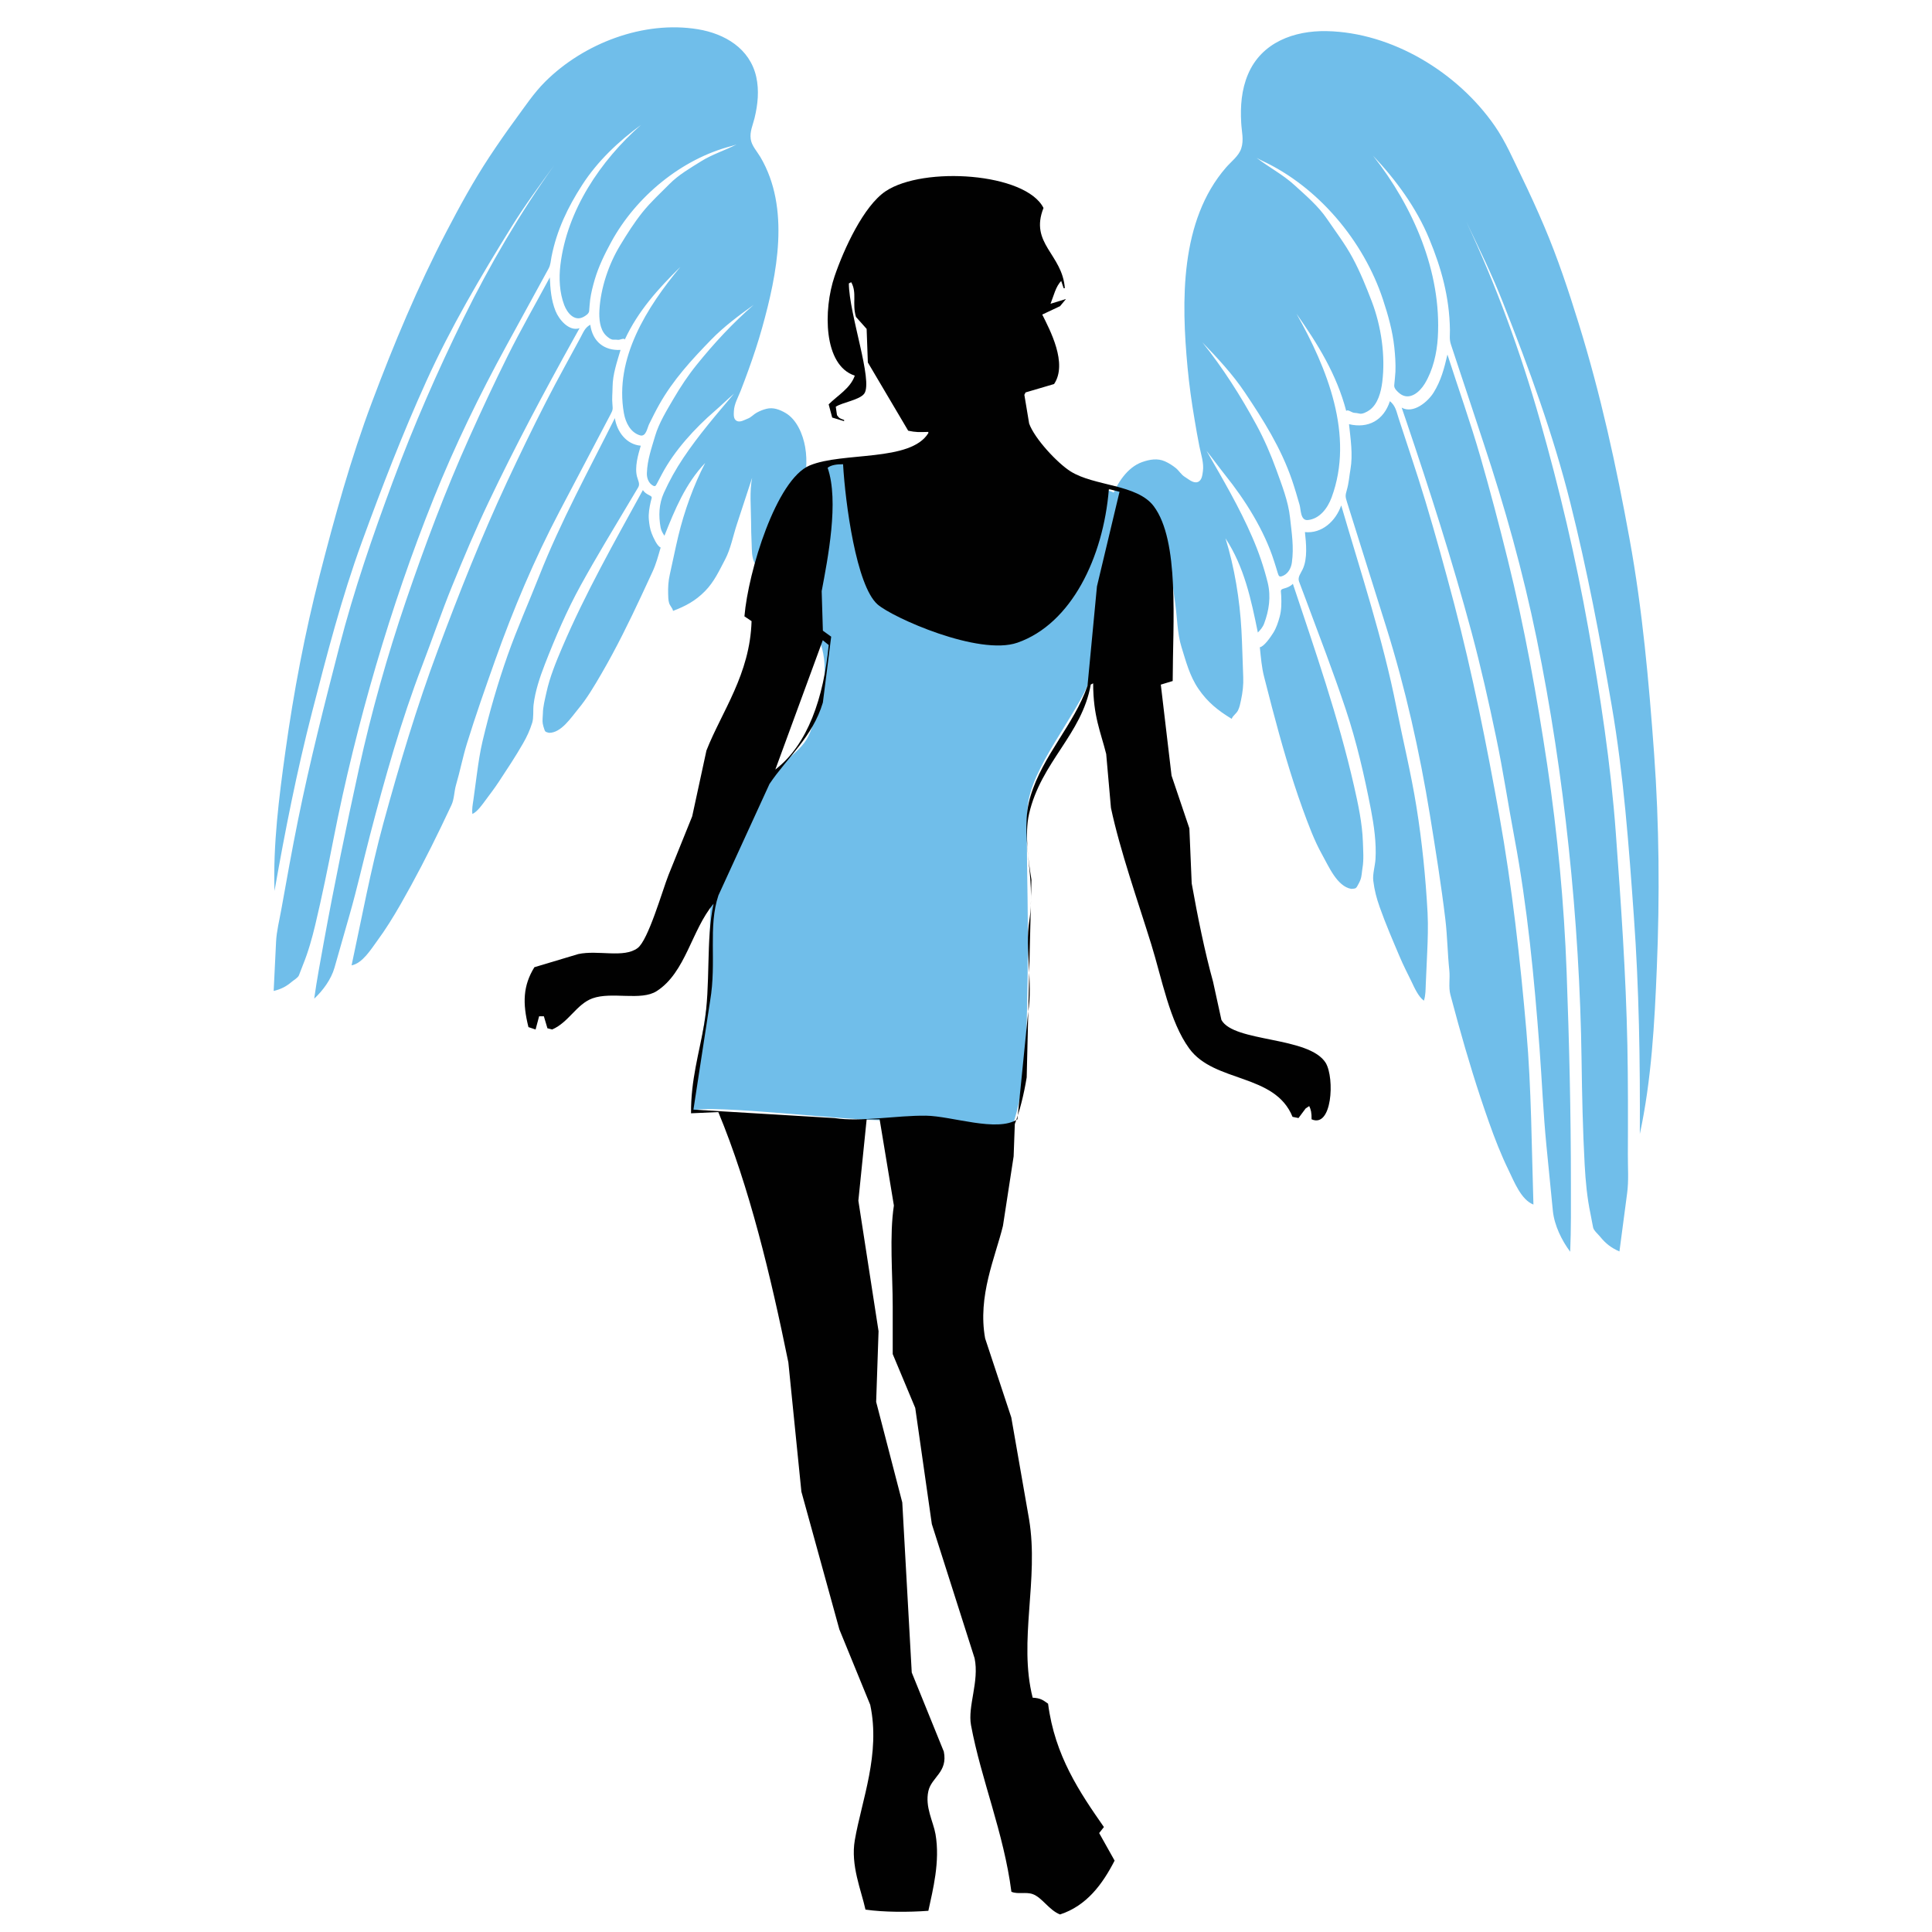 <?xml version="1.0" encoding="utf-8"?>
<!-- Generator: Adobe Illustrator 16.0.0, SVG Export Plug-In . SVG Version: 6.00 Build 0)  -->
<!DOCTYPE svg PUBLIC "-//W3C//DTD SVG 1.1//EN" "http://www.w3.org/Graphics/SVG/1.1/DTD/svg11.dtd">
<svg version="1.1" id="Layer_1" xmlns="http://www.w3.org/2000/svg" xmlns:xlink="http://www.w3.org/1999/xlink" x="0px" y="0px"
	 width="100px" height="100px" viewBox="0 0 100 100" enable-background="new 0 0 100 100" xml:space="preserve">
<path fill="#70BEEA" d="M83.822,64.775c0.134-0.998,0.266-2,0.396-2.998c0.091-0.662,0.037-1.351,0.04-2.014
	c0.008-1.892,0.012-3.777-0.025-5.666c-0.075-3.675-0.332-7.326-0.599-10.989c-0.26-3.554-0.803-7.107-1.428-10.611
	c-0.646-3.629-1.492-7.196-2.498-10.743c-0.994-3.5-2.265-6.988-3.813-10.277c0.666,1.385,1.347,2.775,1.907,4.205
	c1.341,3.395,2.591,6.802,3.479,10.35c0.871,3.474,1.533,6.966,2.141,10.493c0.619,3.602,0.887,7.26,1.146,10.901
	c0.271,3.75,0.328,7.511,0.309,11.271c0.604-2.802,0.764-5.751,0.88-8.607c0.152-3.686,0.125-7.399-0.141-11.081
	c-0.269-3.709-0.601-7.442-1.269-11.102c-0.685-3.776-1.5-7.507-2.638-11.175c-0.524-1.692-1.09-3.396-1.785-5.027
	c-0.372-0.875-0.761-1.728-1.177-2.583c-0.434-0.89-0.818-1.796-1.382-2.609c-1.921-2.769-5.306-4.833-8.698-4.902
	c-1.684-0.033-3.37,0.582-4.068,2.229c-0.34,0.794-0.406,1.667-0.354,2.523c0.024,0.464,0.146,0.874,0.002,1.318
	C64.12,8.077,63.73,8.355,63.459,8.67c-2.393,2.757-2.313,6.923-1.991,10.352c0.084,0.901,0.21,1.798,0.362,2.69
	c0.076,0.463,0.158,0.925,0.249,1.386c0.082,0.417,0.243,0.864,0.183,1.294c-0.029,0.198-0.05,0.484-0.275,0.559
	c-0.229,0.076-0.482-0.16-0.659-0.266c-0.185-0.112-0.298-0.317-0.461-0.452c-0.179-0.144-0.354-0.256-0.562-0.351
	c-0.389-0.177-0.806-0.101-1.188,0.034c-0.771,0.27-1.309,1.114-1.579,1.844c-0.319,0.861-0.376,1.761-0.313,2.672
	c0.123,1.824,1.01,3.531,2.092,4.957c0.26-0.322,0.31-0.738,0.399-1.136c0.106-0.46,0.201-0.926,0.289-1.39
	c0.159-0.838,0.427-1.77,0.412-2.626c0.138,1.005,0.276,2.01,0.415,3.016c0.1,0.718,0.104,1.546,0.32,2.234
	c0.238,0.761,0.422,1.498,0.88,2.169c0.474,0.693,1.01,1.119,1.72,1.551c0.063-0.174,0.246-0.27,0.328-0.441
	c0.085-0.176,0.113-0.338,0.154-0.528c0.084-0.386,0.132-0.795,0.115-1.19c-0.035-0.811-0.048-1.624-0.093-2.437
	c-0.086-1.563-0.36-3.254-0.825-4.748c0.971,1.476,1.328,3.171,1.674,4.876c0.133-0.133,0.261-0.285,0.326-0.464
	c0.254-0.68,0.362-1.394,0.184-2.124c-0.205-0.819-0.461-1.57-0.797-2.345c-0.668-1.547-1.531-3.013-2.371-4.474
	c0.332,0.413,0.641,0.847,0.971,1.261c1.032,1.285,2.023,2.861,2.525,4.444c0.063,0.202,0.132,0.405,0.189,0.609
	c0.057,0.193,0.094,0.244,0.305,0.143c0.25-0.121,0.391-0.4,0.429-0.666c0.114-0.814-0.009-1.53-0.095-2.336
	c-0.088-0.834-0.43-1.699-0.713-2.484c-0.285-0.786-0.623-1.568-1.022-2.303c-0.815-1.502-1.735-2.949-2.804-4.283
	c0.779,0.805,1.576,1.662,2.199,2.593c0.971,1.446,1.868,2.871,2.44,4.533c0.146,0.427,0.271,0.857,0.396,1.292
	c0.07,0.251,0.041,0.824,0.432,0.782c0.605-0.064,1.016-0.608,1.223-1.166c1.191-3.217-0.234-6.705-1.818-9.516
	c1.111,1.582,2.082,3.147,2.576,5.037c0.073-0.105,0.278,0.084,0.407,0.093c0.089,0.008,0.2,0.021,0.284,0.043
	c0.146,0.038,0.379-0.089,0.498-0.171c0.449-0.309,0.611-0.945,0.676-1.459c0.171-1.358-0.053-2.892-0.54-4.17
	c-0.299-0.779-0.601-1.531-0.998-2.267c-0.388-0.72-0.866-1.341-1.323-2.013c-0.449-0.661-1.084-1.2-1.67-1.735
	c-0.606-0.558-1.33-0.927-1.974-1.425c0.095,0.054,0.188,0.106,0.287,0.152c2.897,1.344,5.253,4.146,6.255,7.184
	c0.266,0.804,0.498,1.627,0.587,2.473c0.044,0.419,0.074,0.841,0.058,1.262c-0.013,0.237-0.043,0.469-0.063,0.706
	c-0.015,0.164,0.169,0.332,0.297,0.431c0.492,0.375,1.019-0.078,1.285-0.519c0.425-0.704,0.624-1.564,0.674-2.387
	c0.205-3.393-1.283-6.79-3.351-9.41c1.184,1.248,2.242,2.695,2.904,4.293c0.635,1.529,1.049,3.041,1.074,4.71
	c0.004,0.281-0.038,0.497,0.051,0.763c0.141,0.425,0.281,0.85,0.422,1.275c0.426,1.283,0.854,2.566,1.275,3.85
	c1.1,3.308,2.039,6.674,2.739,10.091c0.735,3.588,1.278,7.194,1.663,10.835c0.386,3.647,0.615,7.34,0.664,11.007
	c0.024,1.802,0.063,3.603,0.16,5.399c0.047,0.857,0.127,1.726,0.306,2.566c0.049,0.229,0.082,0.461,0.132,0.688
	c0.033,0.156,0.26,0.348,0.359,0.47C83.115,64.374,83.4,64.59,83.822,64.775 M81.273,64.79c0.049-1.176,0.039-2.354,0.037-3.529
	c0-3.646-0.086-7.282-0.221-10.929c-0.131-3.574-0.472-7.185-1.002-10.722c-0.537-3.578-1.175-7.123-2.045-10.636
	c-0.443-1.795-0.914-3.583-1.426-5.358c-0.512-1.77-1.133-3.513-1.697-5.265c-0.164,0.707-0.33,1.351-0.716,1.968
	c-0.296,0.478-1.052,1.117-1.652,0.781c0.072,0.212,0.146,0.426,0.218,0.639c1.233,3.636,2.396,7.267,3.396,10.975
	c0.482,1.798,0.893,3.619,1.273,5.441c0.363,1.733,0.623,3.479,0.951,5.221c0.67,3.572,1.021,7.231,1.295,10.854
	c0.127,1.688,0.193,3.381,0.359,5.068c0.111,1.128,0.225,2.258,0.334,3.387C80.455,63.427,80.834,64.204,81.273,64.79 M79.37,62.348
	c-0.095-2.988-0.103-5.994-0.363-8.974c-0.325-3.735-0.741-7.467-1.401-11.158c-0.66-3.681-1.389-7.34-2.338-10.959
	c-0.468-1.769-0.951-3.531-1.479-5.283c-0.243-0.801-0.497-1.598-0.762-2.394c-0.209-0.635-0.418-1.27-0.627-1.905
	c-0.123-0.373-0.158-0.665-0.459-0.91c-0.323,0.992-1.121,1.427-2.116,1.191c0.079,0.759,0.207,1.57,0.075,2.331
	c-0.063,0.361-0.084,0.717-0.188,1.073c-0.082,0.289-0.082,0.34,0.006,0.62c0.676,2.153,1.352,4.306,2.027,6.458
	c0.998,3.178,1.734,6.471,2.27,9.759c0.291,1.796,0.58,3.588,0.797,5.394c0.104,0.877,0.112,1.761,0.205,2.637
	c0.043,0.402-0.05,0.875,0.056,1.263c0.132,0.487,0.265,0.978,0.397,1.467c0.475,1.724,1,3.44,1.598,5.127
	c0.299,0.847,0.627,1.688,1.021,2.494C78.372,61.161,78.732,62.1,79.37,62.348 M73.7,51.796c0.095-0.29,0.085-0.577,0.099-0.882
	c0.024-0.543,0.049-1.086,0.073-1.628c0.03-0.682,0.053-1.353,0.019-2.035c-0.1-1.841-0.283-3.667-0.576-5.489
	c-0.277-1.736-0.697-3.437-1.039-5.159c-0.698-3.531-1.849-6.995-2.855-10.444c-0.285,0.818-1.003,1.471-1.878,1.382
	c0.063,0.587,0.144,1.367-0.114,1.919c-0.101,0.217-0.273,0.411-0.191,0.638c0.115,0.307,0.229,0.614,0.346,0.921
	c0.704,1.889,1.428,3.77,2.066,5.68c0.568,1.697,0.97,3.451,1.31,5.206c0.157,0.819,0.288,1.734,0.235,2.566
	c-0.021,0.349-0.157,0.781-0.114,1.118c0.063,0.502,0.165,0.89,0.332,1.364c0.31,0.876,0.679,1.73,1.042,2.584
	c0.182,0.427,0.388,0.834,0.594,1.249C73.201,51.104,73.409,51.584,73.7,51.796 M69.941,46.008c0.172-0.018,0.23,0.008,0.313-0.143
	c0.061-0.11,0.123-0.217,0.165-0.335c0.069-0.191,0.069-0.41,0.104-0.608c0.074-0.436,0.033-0.907,0.02-1.347
	c-0.031-0.957-0.246-1.955-0.458-2.888c-0.812-3.565-2.012-7.007-3.166-10.47c-0.119,0.127-0.278,0.194-0.444,0.239
	c-0.242,0.066-0.168,0.108-0.16,0.374c0.017,0.366,0.017,0.745-0.082,1.102c-0.078,0.286-0.172,0.572-0.328,0.821
	c-0.129,0.205-0.471,0.713-0.697,0.749c0.057,0.524,0.093,1.04,0.227,1.55c0.133,0.521,0.268,1.04,0.403,1.563
	c0.463,1.759,0.963,3.521,1.58,5.233c0.295,0.81,0.603,1.653,1.024,2.404C68.766,44.822,69.203,45.883,69.941,46.008 M14.165,51.292
	c0.374-0.091,0.643-0.224,0.939-0.476c0.101-0.086,0.317-0.209,0.368-0.333c0.075-0.181,0.137-0.365,0.211-0.546
	c0.272-0.667,0.469-1.373,0.636-2.072c0.349-1.467,0.651-2.946,0.941-4.428c0.591-3.017,1.333-6.027,2.198-8.977
	c0.863-2.944,1.852-5.835,2.996-8.683c1.089-2.711,2.369-5.344,3.769-7.904c0.543-0.994,1.086-1.987,1.629-2.98
	c0.18-0.329,0.36-0.657,0.54-0.987c0.112-0.206,0.109-0.39,0.155-0.622c0.272-1.372,0.84-2.556,1.592-3.719
	c0.786-1.219,1.875-2.249,3.038-3.098c-2.095,1.845-3.831,4.419-4.171,7.249c-0.083,0.686-0.047,1.426,0.198,2.072
	c0.153,0.405,0.52,0.857,0.98,0.624c0.121-0.062,0.297-0.173,0.31-0.31c0.018-0.198,0.027-0.394,0.053-0.592
	c0.047-0.35,0.136-0.693,0.234-1.032c0.201-0.684,0.516-1.327,0.855-1.95c1.282-2.354,3.642-4.304,6.232-4.97
	c0.088-0.023,0.173-0.053,0.259-0.083c-0.604,0.313-1.255,0.507-1.84,0.874c-0.563,0.352-1.166,0.7-1.636,1.176
	c-0.478,0.484-0.965,0.924-1.393,1.458c-0.438,0.547-0.799,1.121-1.161,1.718c-0.594,0.979-1.008,2.209-1.072,3.356
	c-0.023,0.435,0.015,0.983,0.339,1.307c0.086,0.086,0.258,0.226,0.385,0.217c0.072-0.005,0.165,0.001,0.241,0.008
	c0.108,0.012,0.305-0.113,0.35-0.015c0.69-1.483,1.725-2.626,2.877-3.76c-1.726,2.076-3.425,4.734-2.925,7.569
	c0.087,0.492,0.342,1.003,0.833,1.15c0.315,0.093,0.376-0.384,0.473-0.58c0.168-0.339,0.333-0.675,0.519-1.005
	c0.721-1.283,1.676-2.32,2.692-3.365c0.653-0.673,1.439-1.258,2.2-1.803c-1.079,0.938-2.054,1.99-2.952,3.104
	c-0.439,0.544-0.835,1.139-1.188,1.743s-0.763,1.266-0.961,1.94c-0.191,0.652-0.399,1.224-0.426,1.912
	c-0.01,0.225,0.064,0.477,0.252,0.614c0.159,0.116,0.197,0.08,0.272-0.071c0.08-0.159,0.165-0.316,0.249-0.473
	c0.651-1.229,1.704-2.378,2.747-3.28c0.335-0.29,0.653-0.602,0.989-0.892c-0.911,1.077-1.842,2.155-2.625,3.328
	c-0.392,0.588-0.716,1.168-1.007,1.812c-0.259,0.575-0.275,1.181-0.168,1.78c0.028,0.157,0.111,0.303,0.2,0.432
	c0.539-1.354,1.089-2.697,2.109-3.767c-0.606,1.162-1.087,2.514-1.394,3.791c-0.158,0.663-0.29,1.331-0.44,1.995
	c-0.073,0.324-0.095,0.668-0.083,1c0.004,0.162,0.004,0.301,0.048,0.458c0.042,0.154,0.179,0.261,0.205,0.414
	c0.649-0.248,1.155-0.517,1.649-1.017c0.478-0.483,0.739-1.063,1.05-1.654c0.282-0.535,0.41-1.217,0.599-1.794
	c0.265-0.808,0.53-1.615,0.795-2.423c-0.14,0.703-0.059,1.513-0.055,2.229c0.003,0.396,0.011,0.794,0.03,1.191
	c0.017,0.342-0.005,0.692,0.16,0.998c1.106-1.011,2.091-2.283,2.466-3.769c0.188-0.742,0.277-1.493,0.143-2.251
	c-0.114-0.643-0.43-1.421-1.026-1.762c-0.295-0.169-0.627-0.296-0.973-0.209c-0.186,0.046-0.347,0.112-0.514,0.204
	c-0.155,0.086-0.281,0.237-0.448,0.301c-0.163,0.062-0.406,0.217-0.584,0.12c-0.175-0.097-0.15-0.335-0.143-0.503
	c0.015-0.366,0.215-0.71,0.346-1.041c0.143-0.367,0.281-0.734,0.414-1.105c0.258-0.713,0.497-1.434,0.701-2.164
	c0.778-2.779,1.469-6.202-0.089-8.842c-0.177-0.3-0.456-0.59-0.501-0.935c-0.053-0.389,0.108-0.708,0.2-1.087
	c0.169-0.699,0.244-1.428,0.085-2.135c-0.331-1.464-1.627-2.229-3.02-2.458c-2.806-0.462-5.906,0.724-7.903,2.714
	c-0.586,0.584-1.04,1.273-1.53,1.94c-0.471,0.642-0.918,1.286-1.357,1.95c-0.818,1.24-1.539,2.558-2.225,3.874
	c-1.486,2.851-2.719,5.803-3.85,8.813c-1.098,2.917-1.932,5.945-2.708,8.962c-0.77,2.996-1.349,6.054-1.775,9.117
	c-0.332,2.375-0.643,4.831-0.566,7.233c0.546-3.103,1.157-6.196,1.942-9.247c0.764-2.962,1.531-5.94,2.581-8.815
	c1.028-2.817,2.098-5.596,3.337-8.327c1.266-2.791,2.806-5.41,4.419-8.005c0.679-1.093,1.447-2.136,2.204-3.176
	c-1.771,2.476-3.34,5.158-4.685,7.893c-1.361,2.771-2.593,5.584-3.67,8.479c-1.04,2.795-2.02,5.642-2.767,8.534
	c-0.769,2.979-1.527,5.952-2.139,8.971c-0.314,1.552-0.593,3.108-0.872,4.667c-0.098,0.549-0.243,1.106-0.269,1.667
	C14.246,49.602,14.204,50.447,14.165,51.292 M16.263,51.691c0.45-0.416,0.878-1,1.05-1.602c0.26-0.914,0.521-1.828,0.782-2.741
	c0.391-1.367,0.7-2.751,1.058-4.127c0.768-2.944,1.605-5.91,2.694-8.754c0.53-1.385,1.006-2.786,1.566-4.16
	c0.589-1.445,1.196-2.884,1.866-4.293c1.38-2.905,2.883-5.723,4.444-8.533c0.092-0.165,0.183-0.33,0.275-0.494
	c-0.548,0.186-1.073-0.457-1.246-0.896c-0.225-0.569-0.266-1.125-0.294-1.732c-0.729,1.358-1.503,2.701-2.189,4.083
	c-0.688,1.386-1.343,2.789-1.977,4.202c-1.244,2.764-2.302,5.591-3.281,8.459c-0.966,2.836-1.79,5.762-2.433,8.69
	c-0.655,2.986-1.271,5.971-1.819,8.979C16.583,49.746,16.399,50.714,16.263,51.691 M18.198,49.967c0.562-0.106,1-0.825,1.321-1.262
	c0.444-0.603,0.843-1.249,1.216-1.901c0.744-1.299,1.435-2.636,2.085-3.984c0.184-0.383,0.366-0.766,0.547-1.15
	c0.144-0.302,0.14-0.707,0.234-1.032c0.208-0.708,0.347-1.436,0.565-2.144c0.449-1.455,0.956-2.89,1.465-4.327
	c0.934-2.63,2.034-5.233,3.333-7.703c0.879-1.671,1.759-3.344,2.638-5.016c0.115-0.218,0.122-0.26,0.098-0.511
	c-0.032-0.309,0.005-0.606,0.007-0.914c0.005-0.647,0.232-1.297,0.412-1.911c-0.856,0.043-1.448-0.438-1.566-1.304
	c-0.285,0.157-0.358,0.392-0.515,0.68c-0.268,0.492-0.536,0.984-0.803,1.476c-0.336,0.616-0.665,1.233-0.985,1.858
	c-0.699,1.364-1.362,2.744-2.011,4.131c-1.325,2.84-2.475,5.746-3.57,8.681c-1.099,2.943-1.999,5.958-2.829,8.989
	C19.181,45.04,18.724,47.517,18.198,49.967 M24.452,42.132c0.271-0.13,0.516-0.495,0.693-0.732c0.232-0.311,0.463-0.615,0.676-0.939
	c0.427-0.648,0.859-1.297,1.246-1.973c0.209-0.365,0.35-0.669,0.479-1.074c0.085-0.272,0.038-0.648,0.072-0.939
	c0.082-0.695,0.326-1.429,0.58-2.081c0.544-1.396,1.135-2.782,1.858-4.094c0.815-1.479,1.692-2.918,2.556-4.369
	c0.141-0.235,0.281-0.471,0.422-0.707c0.104-0.173-0.011-0.36-0.062-0.555c-0.129-0.495,0.054-1.125,0.194-1.6
	c-0.735-0.06-1.229-0.708-1.341-1.427c-1.349,2.691-2.814,5.373-3.919,8.178c-0.539,1.368-1.14,2.707-1.63,4.096
	c-0.514,1.458-0.941,2.936-1.297,4.439c-0.132,0.557-0.213,1.114-0.291,1.681c-0.062,0.45-0.123,0.902-0.183,1.354
	C24.469,41.643,24.418,41.878,24.452,42.132 M28.417,37.931c0.628,0.01,1.148-0.797,1.501-1.222
	c0.463-0.554,0.842-1.202,1.206-1.826c0.767-1.316,1.442-2.695,2.087-4.075c0.191-0.409,0.38-0.816,0.568-1.226
	c0.185-0.401,0.293-0.82,0.417-1.244c-0.182-0.063-0.389-0.535-0.463-0.725c-0.091-0.228-0.127-0.479-0.149-0.726
	c-0.027-0.309,0.031-0.623,0.098-0.922c0.048-0.218,0.113-0.241-0.076-0.332c-0.129-0.063-0.251-0.142-0.331-0.266
	c-1.47,2.68-2.977,5.335-4.179,8.152c-0.314,0.736-0.64,1.527-0.81,2.311c-0.078,0.36-0.183,0.743-0.187,1.113
	c-0.002,0.169-0.035,0.349-0.005,0.518c0.017,0.104,0.053,0.202,0.085,0.302C28.225,37.903,28.278,37.89,28.417,37.931"/>
<path fill="#70BEEA" d="M41.939,24.496c0,0,0.853-0.745,2.614-0.458c1.762,0.286,8.864,1.433,8.864,1.433s4.603-0.917,4.83,0.745
	c0.228,1.663-1.136,7.11-1.819,8.945c-0.681,1.835-3.125,4.645-3.238,6.651c-0.111,2.007,0.06,4.702,0,8.773
	c-0.057,4.071-0.17,6.535-1.137,8.544c-0.966,2.006-4.489-1.205-6.193-1.148c-1.704,0.061-9.253-0.86-10.024-0.486
	c0.194-2.206,0.82-5.704,0.99-7.022c0,0-0.284-3.956,0.227-5.676c0.512-1.721,1.1-3.27,3.021-4.903
	c1.922-1.633,1.718-1.408,2.377-3.697c0.659-2.29-0.284-3.498-0.284-3.498L41.939,24.496z"/>
<path fill="#010101" d="M44.858,57.932c-0.142,1.405-0.286,2.813-0.429,4.215c0.347,2.252,0.696,4.506,1.045,6.756
	c-0.042,1.222-0.082,2.438-0.124,3.658c0.45,1.735,0.901,3.473,1.352,5.207c0.163,2.934,0.328,5.866,0.49,8.801
	c0.554,1.363,1.106,2.729,1.66,4.093c0.216,1.071-0.638,1.319-0.8,2.046c-0.183,0.826,0.256,1.574,0.37,2.23
	c0.246,1.42-0.141,2.896-0.37,3.965c-1.017,0.076-2.317,0.076-3.255-0.062c-0.223-1.015-0.777-2.293-0.552-3.596
	c0.361-2.081,1.338-4.455,0.798-7.003c-0.531-1.303-1.063-2.604-1.598-3.905c-0.654-2.376-1.309-4.753-1.965-7.129
	c-0.224-2.229-0.449-4.463-0.675-6.692c-0.917-4.498-2.016-9.078-3.625-12.955c-0.47,0.021-0.942,0.041-1.412,0.063
	c-0.012-1.725,0.418-3.104,0.676-4.586c0.353-2.046,0.082-4.405,0.491-6.26c-1.143,1.356-1.439,3.561-2.948,4.524
	c-0.81,0.518-2.32,0.012-3.319,0.372c-0.829,0.302-1.221,1.234-2.086,1.612c-0.083-0.021-0.165-0.042-0.247-0.063
	c-0.06-0.207-0.122-0.412-0.184-0.621c-0.082,0-0.164,0-0.246,0c-0.061,0.229-0.123,0.457-0.183,0.685
	c-0.124-0.042-0.246-0.083-0.369-0.124c-0.313-1.244-0.281-2.146,0.307-3.1c0.757-0.227,1.516-0.454,2.273-0.681
	c1.038-0.222,2.352,0.225,3.071-0.311c0.552-0.412,1.28-2.975,1.597-3.779c0.409-1.013,0.819-2.025,1.227-3.038
	c0.247-1.137,0.492-2.273,0.738-3.409c0.791-2.01,2.258-3.95,2.335-6.695c-0.124-0.083-0.247-0.165-0.369-0.247
	c0.195-2.322,1.648-7.09,3.378-7.811c1.712-0.714,5.216-0.173,6.141-1.674c0-0.021,0-0.042,0-0.062
	c-0.48,0.013-0.651,0.023-1.043-0.063c-0.697-1.177-1.393-2.355-2.088-3.532c-0.021-0.578-0.041-1.156-0.063-1.737
	c-0.183-0.206-0.367-0.411-0.551-0.619c-0.21-0.681,0.065-1.246-0.247-1.798c-0.04,0.021-0.08,0.042-0.122,0.062
	c0.011,1.606,1.264,5.05,0.798,5.703c-0.236,0.331-1.144,0.458-1.475,0.681c0.022,0.146,0.041,0.291,0.063,0.435
	c0.117,0.168,0.153,0.173,0.368,0.248c0,0.021,0,0.042,0,0.062c-0.206-0.062-0.409-0.124-0.616-0.185
	c-0.06-0.229-0.122-0.455-0.183-0.683c0.446-0.45,1.128-0.829,1.352-1.487c-1.628-0.53-1.638-3.405-1.045-5.145
	c0.477-1.399,1.499-3.636,2.643-4.401c1.954-1.306,7.25-0.958,8.17,0.868c-0.734,1.848,0.977,2.384,1.104,4.153
	c-0.021,0-0.041,0-0.062,0c-0.041-0.125-0.082-0.249-0.125-0.373c-0.281,0.27-0.396,0.787-0.553,1.178
	c0.268-0.083,0.533-0.165,0.801-0.247c-0.104,0.123-0.205,0.247-0.309,0.372c-0.309,0.144-0.615,0.289-0.921,0.434
	c0.399,0.801,1.327,2.532,0.612,3.596c-0.49,0.145-0.981,0.289-1.475,0.434c-0.021,0.04-0.04,0.082-0.063,0.124
	c0.084,0.495,0.166,0.991,0.248,1.487c0.283,0.786,1.465,2.051,2.148,2.479c1.23,0.771,3.441,0.654,4.301,1.799
	c1.344,1.792,0.986,6.033,0.981,9.048c-0.206,0.063-0.41,0.125-0.615,0.187c0.185,1.569,0.369,3.141,0.556,4.71
	c0.308,0.909,0.611,1.818,0.922,2.729c0.039,0.949,0.08,1.9,0.121,2.85c0.307,1.721,0.68,3.558,1.104,5.083
	c0.145,0.661,0.289,1.323,0.434,1.983c0.646,1.174,4.539,0.836,5.402,2.229c0.467,0.805,0.325,3.387-0.736,2.914
	c0.006-0.33-0.031-0.498-0.121-0.684c-0.063,0.041-0.123,0.084-0.187,0.125c-0.122,0.164-0.246,0.329-0.368,0.495
	c-0.104-0.021-0.206-0.04-0.309-0.063c-0.916-2.261-4.041-1.75-5.344-3.533c-1.016-1.387-1.418-3.625-1.967-5.393
	c-0.684-2.208-1.617-4.849-2.088-7.066c-0.082-0.93-0.165-1.859-0.246-2.789c-0.287-1.15-0.672-1.948-0.675-3.657
	c-0.042,0.021-0.083,0.041-0.123,0.062c-0.463,2.6-2.571,3.997-3.194,6.693c-0.234,1.02-0.037,2.427,0.123,3.41
	c-0.08,3.409-0.164,6.817-0.246,10.228c-0.147,0.914-0.371,1.771-0.615,2.418c-0.02,0.557-0.038,1.115-0.061,1.672
	c-0.185,1.199-0.369,2.397-0.553,3.598c-0.398,1.63-1.32,3.628-0.922,5.826c0.449,1.363,0.902,2.728,1.354,4.092
	c0.305,1.756,0.613,3.512,0.92,5.269c0.52,3.128-0.563,6.287,0.186,9.235c0.425,0.021,0.552,0.138,0.798,0.311
	c0.345,2.691,1.64,4.592,2.89,6.385c-0.082,0.104-0.164,0.207-0.246,0.311c0.266,0.477,0.533,0.95,0.799,1.426
	c-0.62,1.208-1.439,2.336-2.825,2.787c-0.579-0.23-0.918-0.872-1.413-1.052c-0.348-0.128-0.788,0.021-1.104-0.124
	c-0.391-3.036-1.572-5.83-2.089-8.616c-0.184-0.989,0.435-2.271,0.184-3.47c-0.737-2.314-1.474-4.63-2.213-6.943
	c-0.286-2.004-0.571-4.008-0.859-6.013c-0.388-0.931-0.778-1.858-1.166-2.788c0-0.827,0-1.654,0-2.479
	c-0.002-1.662-0.176-3.656,0.061-5.209c-0.245-1.485-0.492-2.976-0.738-4.461C45.31,57.932,45.085,57.932,44.858,57.932z
	 M43.693,21.794c0.061,0,0.123,0,0.185,0C43.816,21.794,43.754,21.794,43.693,21.794z M35.892,57.434
	c2.436,0.146,4.874,0.293,7.309,0.438c1.346,0.211,3.196-0.143,4.731-0.124c1.341,0.019,3.679,0.873,4.729,0.188
	c0.187-1.842,0.368-3.68,0.554-5.519c0.256-1.597-0.175-3.266,0.063-4.772c0.361-2.301-0.545-4.443,0.063-6.446
	c0.643-2.124,2.249-3.688,2.948-5.703c0.164-1.715,0.328-3.43,0.489-5.145c0.39-1.63,0.779-3.264,1.168-4.896
	c-0.163-0.042-0.327-0.084-0.489-0.125c-0.021,0-0.043,0-0.063,0c-0.287,3.521-1.938,6.959-4.729,7.934
	c-2,0.699-6.483-1.305-7.248-1.984c-1.095-0.971-1.665-5.234-1.78-7.251c-0.33-0.002-0.623,0.039-0.799,0.185
	c0.6,1.72,0.007,4.703-0.308,6.384c0.021,0.682,0.042,1.365,0.062,2.046c0.144,0.103,0.288,0.206,0.43,0.31
	c-0.143,1.137-0.287,2.273-0.43,3.409c-0.525,1.773-1.858,2.863-2.764,4.216c-0.88,1.921-1.762,3.843-2.642,5.764
	c-0.545,1.624-0.086,3.438-0.429,5.454C36.465,53.675,36.179,55.557,35.892,57.434z M42.587,33.139
	c-0.82,2.231-1.639,4.463-2.456,6.693c1.682-1.292,2.504-3.732,2.763-6.445C42.792,33.304,42.69,33.221,42.587,33.139z"/>
</svg>

